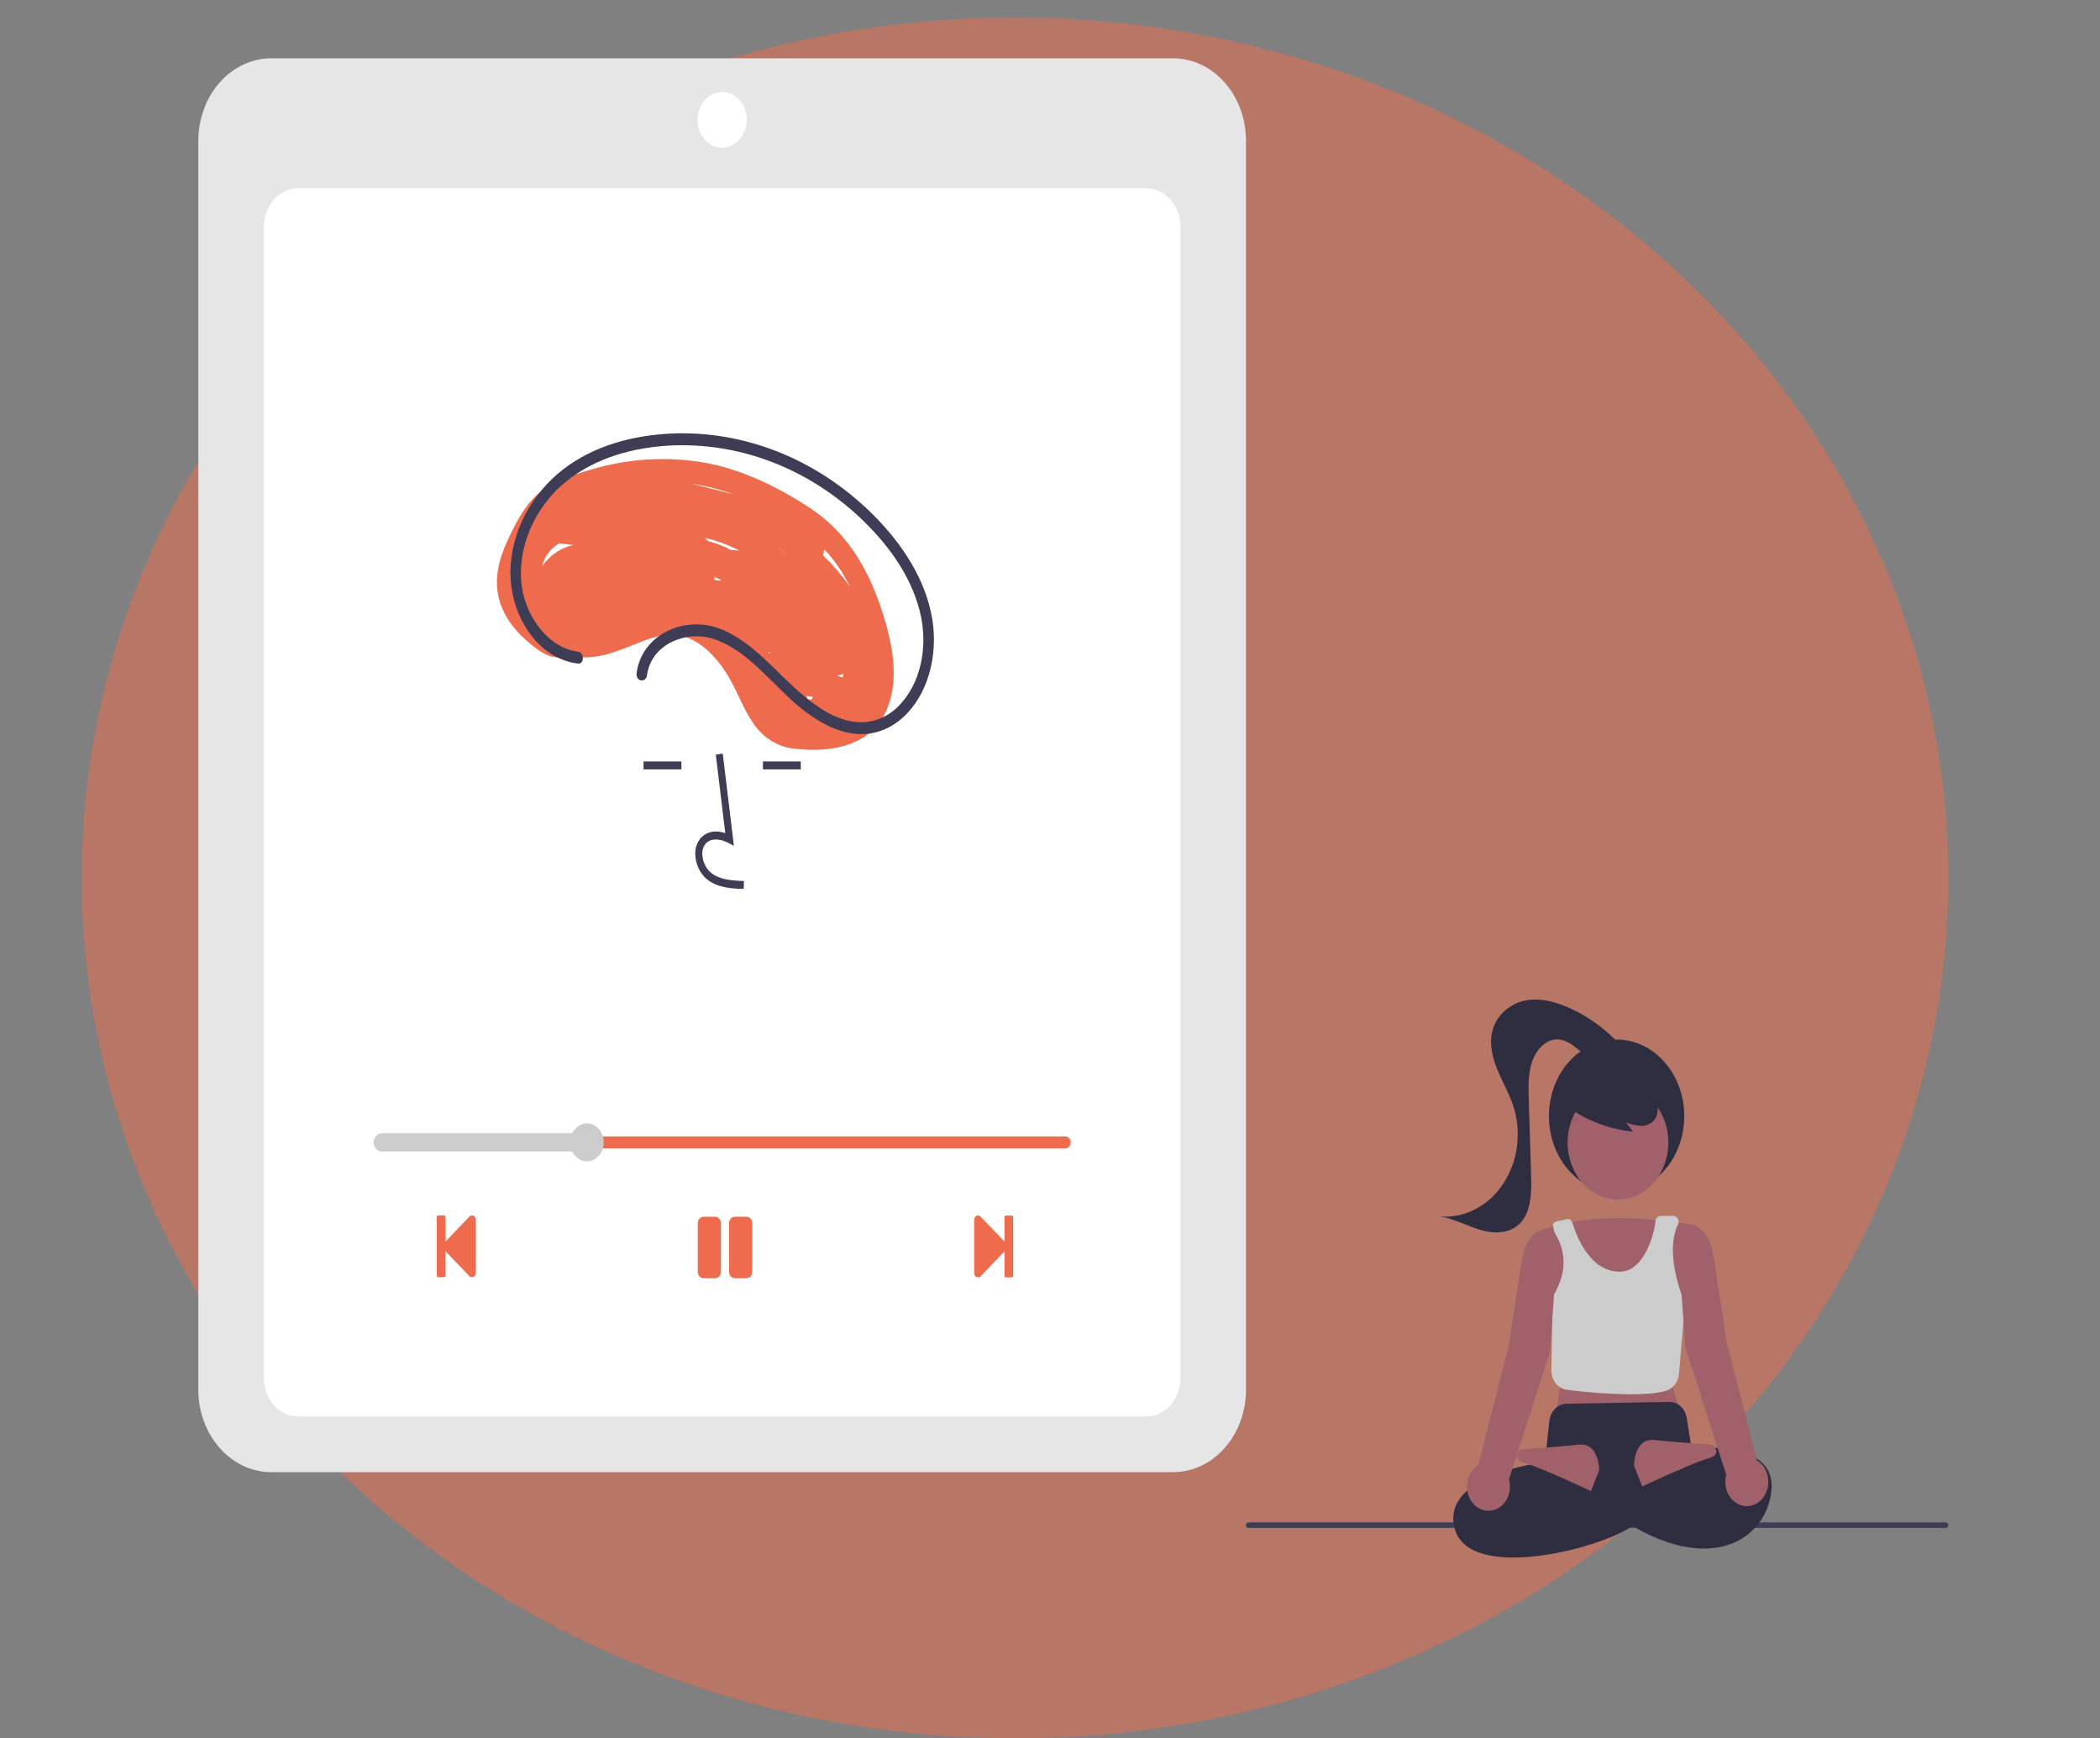 <svg width="360" height="298" viewBox="0 0 360 298" fill="none" xmlns="http://www.w3.org/2000/svg">
<rect x="0" y="0" width="360" height="298" fill="#808080" stroke="none"/>
<ellipse opacity="0.5" cx="174" cy="150.5" rx="160" ry="147.5" fill="#EE6C4D"/>
<g clip-path="url(#clip0_192_10394)">
<path d="M333.581 261.927H213.979C213.868 261.927 213.762 261.877 213.684 261.788C213.605 261.699 213.562 261.579 213.562 261.453C213.562 261.328 213.605 261.208 213.684 261.119C213.762 261.03 213.868 260.98 213.979 260.979H333.581C333.692 260.979 333.799 261.029 333.877 261.118C333.956 261.207 334 261.328 334 261.453C334 261.579 333.956 261.7 333.877 261.788C333.799 261.877 333.692 261.927 333.581 261.927Z" fill="#3F3D56"/>
<path d="M277.132 204.467C283.537 204.467 288.73 198.587 288.73 191.334C288.73 184.081 283.537 178.201 277.132 178.201C270.726 178.201 265.533 184.081 265.533 191.334C265.533 198.587 270.726 204.467 277.132 204.467Z" fill="#2F2E41"/>
<path d="M277.367 205.627C282.134 205.627 285.999 201.251 285.999 195.853C285.999 190.454 282.134 186.078 277.367 186.078C272.599 186.078 268.734 190.454 268.734 195.853C268.734 201.251 272.599 205.627 277.367 205.627Z" fill="#A0616A"/>
<path d="M290.487 210.038C290.487 210.038 274.671 206.854 264.479 210.834L267.466 237.697L266.763 242.075L287.851 241.279L286.445 236.901L290.487 210.038Z" fill="#A0616A"/>
<path d="M279.496 239.026C275.855 238.977 272.218 238.716 268.601 238.245C267.858 238.152 267.173 237.747 266.68 237.11C266.188 236.473 265.925 235.65 265.943 234.804L266.2 222.241L266.23 222.192C269.286 217.18 267.797 213.52 266.652 211.549C266.41 211.133 266.282 210.645 266.282 210.147C266.107 209.871 266.067 210.309 266.176 209.996C266.23 209.842 266.317 209.704 266.43 209.598C266.543 209.491 266.677 209.417 266.821 209.384L268.566 208.99C268.776 208.942 268.993 208.983 269.178 209.104C269.363 209.225 269.502 209.418 269.571 209.647C270.157 211.627 272.442 218 277.678 217.999C282.052 217.998 283.684 210.99 283.782 209.371C283.798 209.12 283.897 208.885 284.059 208.714C284.222 208.542 284.436 208.447 284.658 208.447H286.837C286.975 208.443 287.112 208.474 287.238 208.539C287.363 208.603 287.475 208.699 287.563 208.818C287.672 208.971 287.738 209.156 287.753 209.351C287.768 209.546 287.732 209.742 287.649 209.913C285.162 215.091 288.797 223.283 288.834 223.365L288.857 223.417L287.831 235.473C287.769 236.18 287.513 236.848 287.099 237.381C286.684 237.915 286.132 238.288 285.521 238.448C283.935 238.871 281.792 239.026 279.496 239.026Z" fill="#CCCCCC"/>
<path d="M259.426 267C257.064 267 254.902 266.705 253.184 266.009C251.142 265.182 249.86 263.844 249.373 262.032C249.143 261.261 249.074 260.44 249.172 259.634C249.27 258.827 249.532 258.058 249.938 257.386C252.958 252.264 263.441 250.821 264.848 250.649L265.593 243.618C265.681 242.807 266.025 242.059 266.562 241.511C267.098 240.964 267.791 240.654 268.513 240.639L286.168 240.327C286.877 240.308 287.568 240.578 288.116 241.087C288.664 241.597 289.032 242.312 289.154 243.103L290.157 249.352L278.58 255.707L280.331 261.257L280.216 261.343C276.828 263.901 267.084 267 259.426 267Z" fill="#2F2E41"/>
<path d="M288.554 248.443C288.554 248.443 304.722 246.055 303.667 255.606C302.613 265.157 290.311 271.923 271.684 255.606L273.792 250.83C273.792 250.83 284.336 254.014 288.554 251.626V248.443Z" fill="#2F2E41"/>
<path d="M274.144 252.024C274.144 252.024 274.144 247.249 270.63 247.647C267.115 248.045 260.788 248.443 260.788 248.443C260.788 248.443 258.68 250.034 261.491 250.83C264.303 251.626 272.738 255.606 272.738 255.606L274.144 252.024Z" fill="#A0616A"/>
<path d="M280.119 251.228C280.119 251.228 280.119 246.453 283.634 246.851C287.149 247.249 293.475 247.647 293.475 247.647C293.475 247.647 295.584 249.239 292.772 250.034C289.96 250.83 281.525 254.81 281.525 254.81L280.119 251.228Z" fill="#A0616A"/>
<path d="M301.18 250.324L295.935 229.738C295.935 229.738 294.881 222.574 293.827 215.809C292.772 209.043 288.906 209.839 288.906 209.839L288.203 210.237V220.983L288.906 230.932L295.923 252.782C295.717 253.54 295.705 254.349 295.889 255.114C296.073 255.879 296.445 256.569 296.963 257.103C297.48 257.638 298.122 257.994 298.811 258.132C299.501 258.269 300.211 258.181 300.859 257.878C301.506 257.575 302.064 257.07 302.467 256.422C302.871 255.773 303.103 255.008 303.136 254.216C303.17 253.424 303.004 252.637 302.657 251.948C302.311 251.259 301.798 250.696 301.18 250.324Z" fill="#A0616A"/>
<path d="M265.709 210.635C265.709 210.635 261.843 209.839 260.788 216.605C259.734 223.37 258.68 230.534 258.68 230.534L253.435 251.12C252.817 251.492 252.305 252.055 251.96 252.744C251.614 253.433 251.448 254.219 251.482 255.01C251.516 255.802 251.748 256.566 252.151 257.214C252.554 257.862 253.111 258.366 253.758 258.669C254.405 258.971 255.114 259.059 255.804 258.922C256.493 258.785 257.134 258.429 257.651 257.895C258.168 257.362 258.541 256.672 258.725 255.908C258.909 255.143 258.898 254.335 258.692 253.578L265.709 231.728L266.412 221.779V211.923C266.412 211.656 266.346 211.394 266.222 211.166C266.098 210.939 265.92 210.755 265.709 210.635Z" fill="#A0616A"/>
<path d="M268.821 189.848C272.193 192.178 275.993 193.596 279.927 193.991L278.757 192.403C279.609 192.76 280.506 192.961 281.414 193C281.869 193.015 282.32 192.909 282.732 192.691C283.144 192.473 283.505 192.148 283.786 191.743C284.016 191.323 284.152 190.846 284.184 190.353C284.216 189.86 284.141 189.365 283.968 188.912C283.611 188.007 283.056 187.221 282.355 186.628C281.112 185.515 279.646 184.767 278.086 184.452C276.527 184.136 274.923 184.262 273.417 184.819C272.384 185.169 271.458 185.841 270.747 186.758C270.397 187.22 270.154 187.773 270.04 188.368C269.926 188.963 269.944 189.58 270.092 190.165" fill="#2F2E41"/>
<path d="M278.223 179.658C275.5 176.532 272.206 174.12 268.571 172.591C266.237 171.612 263.698 171.007 261.258 171.563C258.819 172.119 256.512 174.03 255.832 176.74C255.275 178.956 255.85 181.342 256.713 183.428C257.577 185.514 258.73 187.448 259.428 189.612C260.141 191.82 260.355 194.195 260.052 196.52C259.748 198.846 258.937 201.049 257.691 202.929C256.445 204.809 254.804 206.307 252.917 207.287C251.03 208.267 248.956 208.698 246.885 208.541C249.282 208.905 251.491 210.18 253.834 210.859C256.176 211.538 258.941 211.492 260.682 209.591C262.524 207.581 262.561 204.311 262.472 201.416C262.34 197.112 262.207 192.808 262.075 188.504C262.008 186.309 261.95 184.043 262.649 181.995C263.348 179.946 265.009 178.152 266.949 178.171C268.419 178.185 269.72 179.193 270.899 180.188C272.078 181.182 273.326 182.243 274.79 182.391C276.254 182.539 277.926 181.312 277.817 179.652" fill="#2F2E41"/>
<path d="M201.123 252.364H46.477C43.169 252.36 39.998 250.87 37.659 248.222C35.319 245.573 34.004 241.982 34 238.236V24.128C34.004 20.382 35.319 16.791 37.659 14.143C39.998 11.494 43.169 10.004 46.477 10H201.123C204.431 10.004 207.603 11.494 209.942 14.143C212.281 16.791 213.597 20.382 213.6 24.128V238.236C213.597 241.982 212.281 245.573 209.942 248.222C207.603 250.87 204.431 252.36 201.123 252.364Z" fill="#E6E6E6"/>
<path d="M196.554 242.813H51.046C49.509 242.811 48.035 242.118 46.947 240.887C45.86 239.656 45.249 237.987 45.247 236.246V38.853C45.249 37.112 45.86 35.443 46.947 34.212C48.035 32.981 49.509 32.288 51.046 32.286H196.554C198.092 32.288 199.566 32.981 200.653 34.212C201.74 35.443 202.352 37.112 202.353 38.853V236.246C202.352 237.987 201.74 239.656 200.653 240.887C199.566 242.118 198.092 242.811 196.554 242.813Z" fill="white"/>
<path d="M150.417 102.515C148.053 96.107 144.382 90.762 139.052 87.219C133.453 83.497 127.061 80.397 120.622 79.279C114.175 78.201 107.603 78.618 101.303 80.504C98.267 81.394 94.919 82.429 92.358 84.561C89.909 86.6 88.232 89.953 86.867 92.965C85.558 95.851 84.743 99.029 85.451 102.261C86.103 105.24 87.928 107.721 90.015 109.587C91.879 111.255 94.486 113.462 96.979 112.429C97.121 112.37 97.256 112.293 97.382 112.199C101.688 113.682 105.969 111.525 110.389 109.835C113.075 108.809 115.776 108.29 118.474 109.571C121.132 110.834 123.296 113.314 124.882 115.987C126.39 118.531 127.383 121.418 129.038 123.856C129.861 125.111 130.908 126.156 132.11 126.925C133.312 127.694 134.643 128.168 136.018 128.318C141.359 128.995 148.447 128.372 151.524 122.646C154.803 116.544 152.658 108.588 150.417 102.515ZM95.898 93.144C96.691 93.246 97.483 93.347 98.275 93.449C96.766 93.757 95.354 94.506 94.179 95.624C93.733 96.05 93.319 96.519 92.941 97.024C92.952 96.983 92.958 96.944 92.97 96.903C93.203 96.082 93.583 95.324 94.087 94.677C94.591 94.03 95.208 93.508 95.898 93.144ZM122.493 98.872C122.669 99.021 122.874 99.121 123.091 99.161C123.116 99.165 123.141 99.171 123.167 99.175C123.314 99.271 123.462 99.366 123.61 99.46C123.593 99.486 123.58 99.515 123.564 99.543C123.202 99.5 122.84 99.459 122.478 99.418C122.503 99.238 122.508 99.054 122.493 98.872ZM132.08 111.708C131.999 111.804 131.929 111.909 131.869 112.023C131.834 111.964 131.798 111.906 131.762 111.848C131.861 111.782 131.968 111.735 132.08 111.708ZM138.271 119.295C138.63 119.349 138.989 119.402 139.348 119.456C139.281 119.588 139.232 119.73 139.202 119.879C138.948 119.888 138.691 119.893 138.434 119.894L138.271 119.295ZM143.471 115.835C143.615 115.807 143.76 115.779 143.904 115.751C144.131 115.71 144.347 115.612 144.538 115.466C144.538 115.495 144.54 115.524 144.541 115.553C144.545 115.651 144.553 115.773 144.564 115.912C144.528 115.982 144.492 116.052 144.454 116.122C144.127 116.026 143.799 115.931 143.471 115.835V115.835ZM125.006 94.213C124.833 94.05 124.638 93.92 124.429 93.829C123.412 93.384 122.371 93.015 121.311 92.725C121.153 92.556 120.998 92.383 120.847 92.205C121.741 92.405 122.625 92.659 123.495 92.968C124.611 93.373 125.705 93.85 126.773 94.395C126.184 94.321 125.594 94.26 125.006 94.213ZM134.952 94.968C134.433 94.6 133.911 94.24 133.386 93.886C133.924 94.23 134.455 94.59 134.979 94.967L134.952 94.968ZM145.677 100.51C144.285 98.582 142.746 96.797 141.077 95.175C141.206 94.84 141.271 94.477 141.267 94.112C143.016 95.978 144.503 98.136 145.677 100.51V100.51ZM125.676 84.734C125.456 84.676 125.236 84.618 125.016 84.562C122.925 84.027 120.795 83.452 118.645 82.963C118.761 82.979 118.876 82.991 118.991 83.008C121.262 83.348 123.499 83.926 125.676 84.734Z" fill="#EE6C4D"/>
<path d="M123.801 25.322C126.13 25.322 128.018 23.184 128.018 20.546C128.018 17.909 126.13 15.771 123.801 15.771C121.471 15.771 119.583 17.909 119.583 20.546C119.583 23.184 121.471 25.322 123.801 25.322Z" fill="white"/>
<path d="M80.907 208.354C80.905 208.354 80.903 208.354 80.902 208.354C80.747 208.355 80.597 208.418 80.479 208.532L76.388 212.819V208.638C76.388 208.601 76.382 208.564 76.369 208.529C76.356 208.495 76.338 208.464 76.315 208.437C76.291 208.411 76.264 208.39 76.234 208.376C76.203 208.361 76.171 208.354 76.138 208.354H75.125C75.092 208.354 75.059 208.361 75.029 208.376C74.998 208.39 74.971 208.411 74.947 208.437C74.924 208.464 74.906 208.495 74.893 208.529C74.88 208.564 74.874 208.601 74.874 208.638V218.659C74.874 218.696 74.88 218.733 74.893 218.768C74.906 218.802 74.924 218.833 74.947 218.86C74.971 218.886 74.998 218.907 75.029 218.921C75.059 218.936 75.092 218.943 75.125 218.943H76.132C76.199 218.943 76.263 218.913 76.31 218.86C76.357 218.807 76.383 218.734 76.383 218.659V214.506L80.474 218.77C80.592 218.883 80.742 218.944 80.897 218.943C81.073 218.946 81.243 218.87 81.369 218.731C81.495 218.592 81.568 218.402 81.57 218.203V209.117C81.571 209.017 81.555 208.919 81.522 208.827C81.489 208.734 81.44 208.65 81.378 208.58C81.317 208.509 81.243 208.452 81.162 208.414C81.081 208.375 80.995 208.355 80.907 208.354Z" fill="#EE6C4D"/>
<path d="M173.435 208.382L173.43 208.382H172.447C172.414 208.382 172.381 208.389 172.351 208.403C172.32 208.418 172.293 208.439 172.269 208.465C172.246 208.491 172.228 208.523 172.215 208.557C172.202 208.592 172.196 208.628 172.196 208.666V212.825L168.105 208.56C167.986 208.445 167.834 208.382 167.678 208.382V208.354C167.59 208.353 167.503 208.372 167.421 208.41C167.34 208.447 167.266 208.502 167.203 208.572C167.141 208.642 167.091 208.725 167.057 208.816C167.023 208.908 167.005 209.006 167.004 209.106C167.004 209.109 167.004 209.113 167.004 209.117V218.214C167.004 218.414 167.074 218.607 167.2 218.749C167.325 218.891 167.495 218.971 167.673 218.971L167.678 218.971C167.834 218.973 167.985 218.912 168.105 218.798L172.196 214.506V218.687C172.196 218.724 172.202 218.761 172.215 218.796C172.228 218.83 172.246 218.861 172.269 218.888C172.293 218.914 172.32 218.935 172.351 218.949C172.381 218.963 172.414 218.971 172.447 218.971H173.43C173.463 218.972 173.496 218.965 173.526 218.951C173.557 218.938 173.585 218.917 173.609 218.892C173.633 218.866 173.652 218.835 173.665 218.801C173.678 218.767 173.685 218.73 173.686 218.693V208.666C173.686 208.628 173.679 208.592 173.667 208.557C173.654 208.523 173.636 208.491 173.612 208.465C173.589 208.439 173.562 208.418 173.531 208.403C173.501 208.389 173.468 208.382 173.435 208.382Z" fill="#EE6C4D"/>
<path d="M122.605 208.577H120.604C120.061 208.577 119.621 209.075 119.621 209.69V218.008C119.621 218.623 120.061 219.121 120.604 219.121H122.605C123.149 219.121 123.589 218.623 123.589 218.008V209.69C123.589 209.075 123.149 208.577 122.605 208.577Z" fill="#EE6C4D"/>
<path d="M127.98 208.577H125.964C125.703 208.577 125.453 208.694 125.268 208.903C125.084 209.112 124.98 209.395 124.98 209.69V218.008C124.98 218.303 125.084 218.586 125.268 218.795C125.453 219.004 125.703 219.121 125.964 219.121H127.98C128.241 219.121 128.491 219.004 128.675 218.795C128.859 218.586 128.963 218.303 128.963 218.008V209.69C128.963 209.395 128.859 209.112 128.675 208.903C128.491 208.694 128.241 208.577 127.98 208.577Z" fill="#EE6C4D"/>
<path d="M182.636 196.858H65.947C65.709 196.856 65.48 196.748 65.312 196.556C65.144 196.365 65.05 196.106 65.05 195.836C65.05 195.566 65.144 195.307 65.312 195.116C65.48 194.924 65.709 194.816 65.947 194.814H182.636C182.755 194.814 182.873 194.84 182.983 194.891C183.093 194.942 183.193 195.017 183.278 195.112C183.362 195.207 183.429 195.319 183.474 195.444C183.52 195.568 183.544 195.701 183.544 195.836C183.544 195.971 183.52 196.104 183.474 196.228C183.429 196.353 183.362 196.466 183.278 196.56C183.193 196.655 183.093 196.731 182.983 196.782C182.873 196.833 182.755 196.858 182.636 196.858Z" fill="#EE6C4D"/>
<path d="M100.63 199.085C100.062 199.086 99.507 198.896 99.034 198.54C98.561 198.183 98.193 197.676 97.974 197.083C97.756 196.489 97.698 195.835 97.808 195.205C97.918 194.574 98.191 193.994 98.591 193.538C98.992 193.083 99.504 192.772 100.06 192.646C100.617 192.519 101.195 192.582 101.72 192.827C102.245 193.072 102.694 193.488 103.01 194.022C103.326 194.556 103.496 195.185 103.497 195.828V195.833C103.497 196.695 103.195 197.521 102.657 198.13C102.12 198.74 101.391 199.083 100.63 199.085Z" fill="#CCCCCC"/>
<path d="M99.777 197.397H65.44C65.075 197.397 64.725 197.232 64.466 196.939C64.208 196.646 64.064 196.25 64.064 195.836C64.064 195.422 64.208 195.026 64.466 194.733C64.725 194.44 65.075 194.276 65.44 194.275H99.777C99.969 194.275 100.152 194.361 100.288 194.515C100.423 194.668 100.499 194.876 100.499 195.093V196.579C100.499 196.796 100.423 197.004 100.288 197.157C100.152 197.311 99.969 197.397 99.777 197.397Z" fill="#CCCCCC"/>
<path d="M127.493 152.387C125.503 152.324 123.026 152.245 121.119 150.668C120.551 150.179 120.085 149.555 119.752 148.84C119.419 148.125 119.228 147.336 119.193 146.529C119.159 145.955 119.242 145.38 119.436 144.849C119.63 144.318 119.93 143.845 120.313 143.467C121.309 142.514 122.764 142.289 124.333 142.812L122.708 129.367L123.901 129.182L125.811 144.988L124.815 144.47C123.66 143.871 122.075 143.566 121.09 144.508C120.848 144.754 120.66 145.06 120.539 145.402C120.419 145.745 120.37 146.114 120.396 146.481C120.425 147.081 120.568 147.668 120.816 148.201C121.063 148.733 121.409 149.199 121.829 149.567C123.314 150.795 125.288 150.953 127.527 151.025L127.493 152.387Z" fill="#3F3D56"/>
<path d="M116.81 130.527H110.326V131.89H116.81V130.527Z" fill="#3F3D56"/>
<path d="M137.275 130.527H130.791V131.89H137.275V130.527Z" fill="#3F3D56"/>
<path d="M99.061 111.704C93.84 111.03 89.796 105.365 89.352 99.618C88.823 92.78 92.34 86.286 97.165 82.45C102.21 78.437 108.496 76.761 114.578 76.392C126.443 75.724 138.103 80.076 147.291 88.602C151.849 92.888 156.105 98.347 157.718 104.942C159.119 110.669 157.979 117.157 153.911 121.168C152.905 122.151 151.73 122.887 150.46 123.33C149.19 123.772 147.852 123.912 146.532 123.74C143.375 123.369 140.463 121.49 137.942 119.415C133.038 115.377 129.013 109.753 123.038 107.644C118.658 106.097 112.973 107.458 110.296 111.944C109.689 112.971 109.295 114.14 109.145 115.364C109.09 115.626 109.124 115.901 109.241 116.134C109.358 116.368 109.549 116.542 109.776 116.622C110.006 116.692 110.252 116.657 110.46 116.523C110.668 116.39 110.821 116.169 110.886 115.908C111.589 110.258 117.724 108.15 122.029 109.44C128.306 111.322 132.52 117.664 137.67 121.694C140.378 123.812 143.458 125.506 146.779 125.81C149.642 126.065 152.483 125.076 154.726 123.046C159.126 119.112 160.808 112.346 159.836 106.254C158.709 99.2 154.516 93.154 149.915 88.473C140.587 79.084 128.478 74.018 116 74.287C109.636 74.452 102.995 75.94 97.512 79.749C92.194 83.443 88.083 89.624 87.546 96.809C87.073 103.134 90.07 109.748 95.213 112.519C96.426 113.169 97.727 113.585 99.061 113.749C100.214 113.897 100.204 111.852 99.061 111.704L99.061 111.704Z" fill="#3F3D56"/>
</g>
<defs>
<clipPath id="clip0_192_10394">
<rect width="300" height="257" fill="white" transform="translate(34 10)"/>
</clipPath>
</defs>
</svg>

